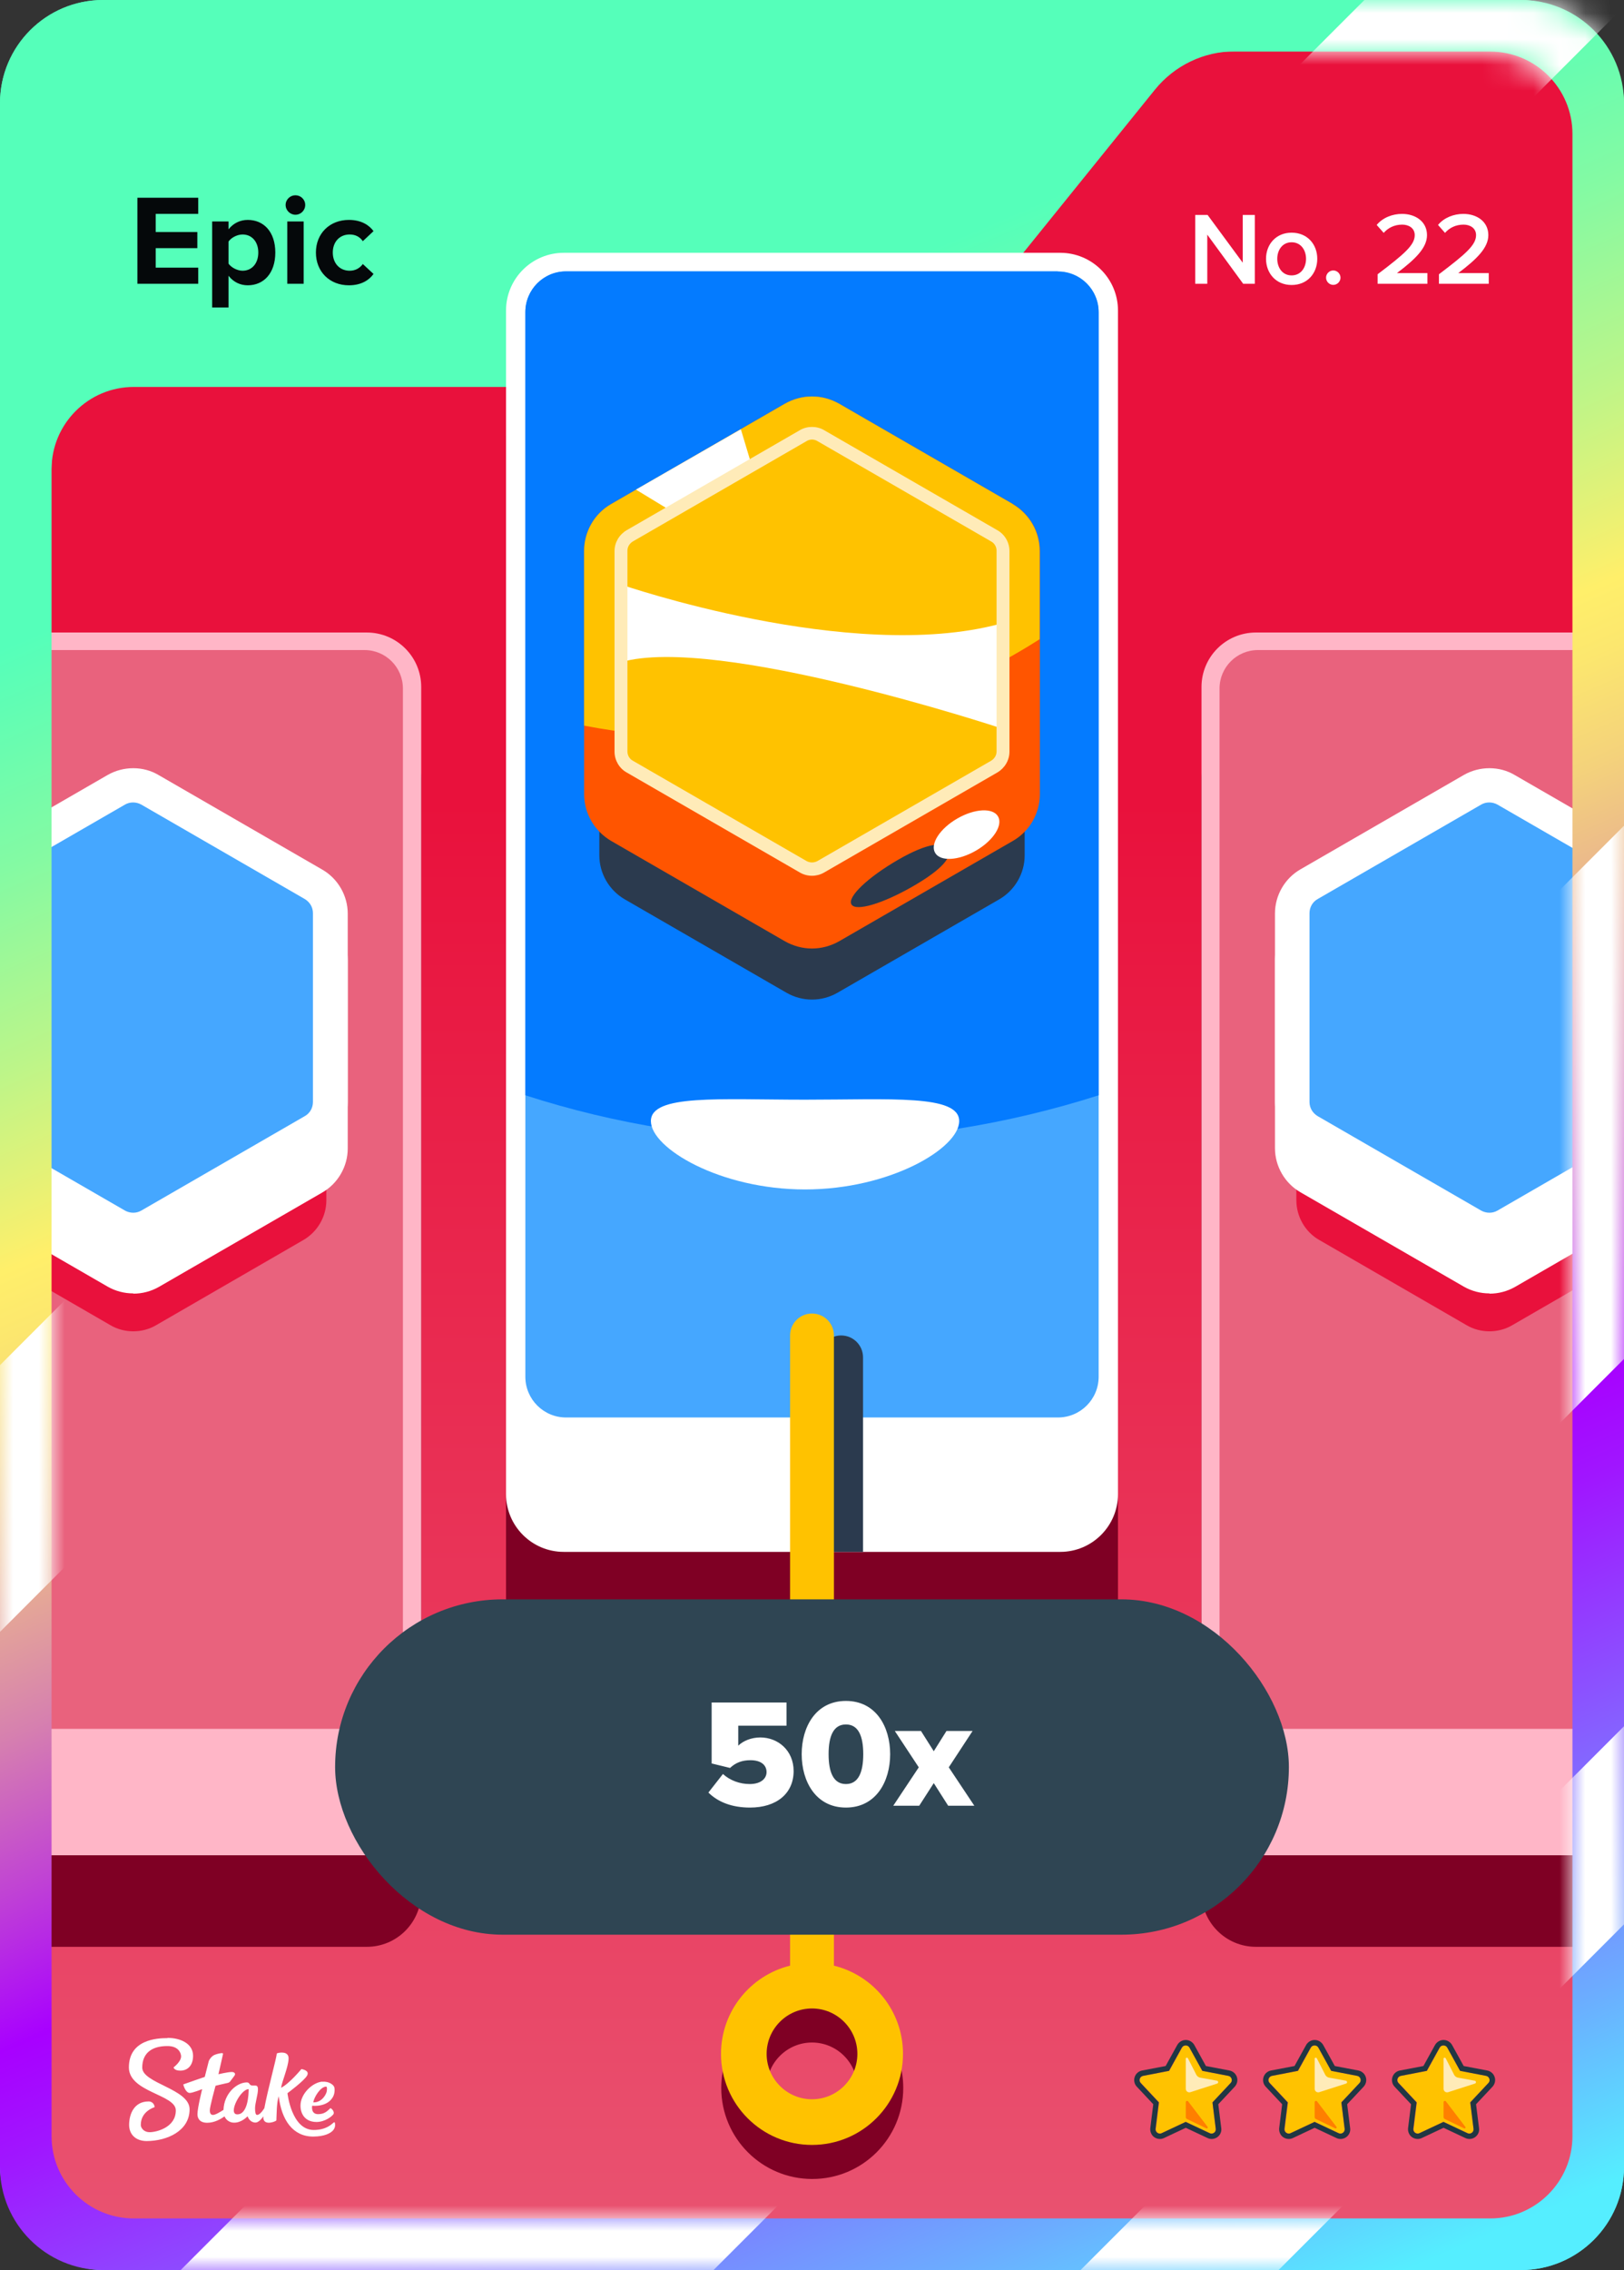 <svg width="63" height="88" viewBox="0 0 63 88" fill="none" xmlns="http://www.w3.org/2000/svg">
<rect x="0" y="0" width="63" height="88" fill="#333333" stroke="none"/>
<rect width="63" height="88" rx="4" fill="url(#paint0_linear_26835_29185)"/>
<g clip-path="url(#clip0_26835_29185)">
<g clip-path="url(#clip1_26835_29185)">
<path d="M56.44 0.74H6.56C3.23 0.74 0.53 3.44 0.53 6.77V81.23C0.53 84.561 3.23 87.26 6.56 87.26H56.44C59.77 87.26 62.47 84.561 62.47 81.23V6.77C62.47 3.44 59.77 0.74 56.44 0.74Z" fill="url(#paint1_linear_26835_29185)"/>
<mask id="mask0_26835_29185" style="mask-type:luminance" maskUnits="userSpaceOnUse" x="0" y="0" width="63" height="88">
<path d="M56.44 0.74H6.56C3.23 0.74 0.53 3.44 0.53 6.77V81.23C0.53 84.561 3.23 87.26 6.56 87.26H56.44C59.77 87.26 62.47 84.561 62.47 81.23V6.77C62.47 3.44 59.77 0.74 56.44 0.74Z" fill="white"/>
</mask>
<g mask="url(#mask0_26835_29185)">
<path d="M66.84 28.07H48.72C47.555 28.07 46.61 29.015 46.61 30.18V73.36C46.61 74.525 47.555 75.47 48.72 75.47H66.84C68.005 75.47 68.95 74.525 68.95 73.36V30.18C68.95 29.015 68.005 28.07 66.84 28.07Z" fill="#7F0024"/>
<path d="M14.23 28.07H-3.89C-5.055 28.07 -6 29.015 -6 30.18V73.36C-6 74.525 -5.055 75.47 -3.89 75.47H14.23C15.395 75.47 16.34 74.525 16.34 73.36V30.18C16.34 29.015 15.395 28.07 14.23 28.07Z" fill="#7F0024"/>
<path d="M14.23 24.52H-3.89C-5.055 24.52 -6 25.465 -6 26.63V69.81C-6 70.975 -5.055 71.92 -3.89 71.92H14.23C15.395 71.92 16.34 70.975 16.34 69.81V26.63C16.34 25.465 15.395 24.52 14.23 24.52Z" fill="#FFB6C7"/>
<path d="M14.14 25.2H-3.81C-4.633 25.2 -5.3 25.867 -5.3 26.69V65.53C-5.3 66.353 -4.633 67.02 -3.81 67.02H14.14C14.963 67.02 15.63 66.353 15.63 65.53V26.69C15.63 25.867 14.963 25.2 14.14 25.2Z" fill="#E9627D"/>
<path d="M5.17 51.61C4.86 51.61 4.55 51.53 4.28 51.37L-1.43 48.07C-1.98 47.76 -2.32 47.16 -2.32 46.53V39.94C-2.32 39.31 -1.98 38.72 -1.43 38.4L4.28 35.1C4.55 34.94 4.86 34.86 5.17 34.86C5.48 34.86 5.79 34.94 6.06 35.1L11.77 38.4C12.32 38.72 12.66 39.31 12.66 39.94V46.53C12.66 47.16 12.32 47.75 11.77 48.07L6.06 51.37C5.79 51.53 5.48 51.61 5.17 51.61Z" fill="#E9113C"/>
<path d="M5.17 50.14C4.82 50.14 4.48 50.05 4.18 49.88L-2.16 46.22C-2.77 45.87 -3.15 45.21 -3.15 44.51V37.19C-3.15 36.49 -2.77 35.83 -2.16 35.48L4.18 31.82C4.48 31.65 4.82 31.56 5.17 31.56C5.52 31.56 5.86 31.65 6.16 31.83L12.5 35.49C13.11 35.84 13.49 36.5 13.49 37.2V44.52C13.49 45.22 13.11 45.88 12.5 46.23L6.16 49.89C5.86 50.06 5.52 50.15 5.17 50.15V50.14Z" fill="white"/>
<path d="M5.17 48.36C4.82 48.36 4.48 48.27 4.18 48.1L-2.16 44.44C-2.77 44.09 -3.15 43.43 -3.15 42.73V35.41C-3.15 34.71 -2.77 34.05 -2.16 33.7L4.18 30.04C4.48 29.87 4.82 29.78 5.17 29.78C5.52 29.78 5.86 29.87 6.16 30.05L12.5 33.71C13.11 34.06 13.49 34.72 13.49 35.42V42.74C13.49 43.44 13.11 44.1 12.5 44.45L6.16 48.11C5.86 48.28 5.52 48.37 5.17 48.37V48.36Z" fill="white"/>
<path d="M-1.81 35.4V42.72C-1.81 42.95 -1.69 43.15 -1.49 43.27L4.85 46.93C5.05 47.04 5.29 47.04 5.48 46.93L11.82 43.27C12.02 43.16 12.14 42.95 12.14 42.72V35.4C12.14 35.17 12.02 34.97 11.82 34.85L5.48 31.19C5.28 31.08 5.04 31.08 4.85 31.19L-1.49 34.85C-1.69 34.96 -1.81 35.17 -1.81 35.4Z" fill="#45A7FF"/>
<path d="M66.84 24.52H48.72C47.555 24.52 46.61 25.465 46.61 26.63V69.81C46.61 70.975 47.555 71.92 48.72 71.92H66.84C68.005 71.92 68.95 70.975 68.95 69.81V26.63C68.95 25.465 68.005 24.52 66.84 24.52Z" fill="#FFB6C7"/>
<path d="M66.75 25.2H48.8C47.977 25.2 47.31 25.867 47.31 26.69V65.53C47.31 66.353 47.977 67.02 48.8 67.02H66.75C67.573 67.02 68.24 66.353 68.24 65.53V26.69C68.24 25.867 67.573 25.2 66.75 25.2Z" fill="#E9627D"/>
<path d="M57.78 51.61C57.47 51.61 57.16 51.53 56.89 51.37L51.18 48.07C50.63 47.76 50.29 47.16 50.29 46.53V39.94C50.29 39.31 50.63 38.72 51.18 38.4L56.89 35.1C57.16 34.94 57.47 34.86 57.78 34.86C58.09 34.86 58.4 34.94 58.67 35.1L64.38 38.4C64.93 38.72 65.27 39.31 65.27 39.94V46.53C65.27 47.16 64.93 47.75 64.38 48.07L58.67 51.37C58.4 51.53 58.09 51.61 57.78 51.61Z" fill="#E9113C"/>
<path d="M57.78 50.14C57.43 50.14 57.09 50.05 56.79 49.88L50.45 46.22C49.84 45.87 49.46 45.21 49.46 44.51V37.19C49.46 36.49 49.84 35.83 50.45 35.48L56.79 31.82C57.09 31.65 57.43 31.56 57.78 31.56C58.13 31.56 58.47 31.65 58.77 31.83L65.11 35.49C65.72 35.84 66.1 36.5 66.1 37.2V44.52C66.1 45.22 65.72 45.88 65.11 46.23L58.77 49.89C58.47 50.06 58.13 50.15 57.78 50.15V50.14Z" fill="white"/>
<path d="M57.78 48.36C57.43 48.36 57.09 48.27 56.79 48.1L50.45 44.44C49.84 44.09 49.46 43.43 49.46 42.73V35.41C49.46 34.71 49.84 34.05 50.45 33.7L56.79 30.04C57.09 29.87 57.43 29.78 57.78 29.78C58.13 29.78 58.47 29.87 58.77 30.05L65.11 33.71C65.72 34.06 66.1 34.72 66.1 35.42V42.74C66.1 43.44 65.72 44.1 65.11 44.45L58.77 48.11C58.47 48.28 58.13 48.37 57.78 48.37V48.36Z" fill="white"/>
<path d="M50.8 35.4V42.72C50.8 42.95 50.92 43.15 51.12 43.27L57.46 46.93C57.66 47.04 57.9 47.04 58.09 46.93L64.43 43.27C64.63 43.16 64.75 42.95 64.75 42.72V35.4C64.75 35.17 64.63 34.97 64.43 34.85L58.09 31.19C57.89 31.08 57.65 31.08 57.46 31.19L51.12 34.85C50.92 34.96 50.8 35.17 50.8 35.4Z" fill="#45A7FF"/>
</g>
<path d="M3.93 1.35C2.86 1.35 1.43 3.44 1.43 4.5L2 18.19C2 16.43 3.43 15 5.19 15H33.59C34.8 15 35.94 14.45 36.7 13.51L44.8 3.48C45.56 2.54 46.7 1.99 47.91 1.99L3.93 1.35Z" fill="url(#paint2_linear_26835_29185)"/>
<path d="M59 0H4C1.79 0 1.14441e-05 1.79 1.14441e-05 4V84C1.14441e-05 86.21 1.79 88 4 88H59C61.21 88 63 86.21 63 84V4C63 1.79 61.21 0 59 0ZM61 82.81C61 84.57 59.57 86 57.81 86H5.19C3.43 86 2 84.57 2 82.81V16.9C2 8.67 8.67 2 16.9 2H57.81C59.57 2 61 3.43 61 5.19V82.81Z" fill="url(#paint3_linear_26835_29185)"/>
<mask id="mask1_26835_29185" style="mask-type:luminance" maskUnits="userSpaceOnUse" x="0" y="0" width="63" height="88">
<path d="M59 0H4C1.79 0 1.14441e-05 1.79 1.14441e-05 4V84C1.14441e-05 86.21 1.79 88 4 88H59C61.21 88 63 86.21 63 84V4C63 1.79 61.21 0 59 0ZM61 82.81C61 84.57 59.57 86 57.81 86H5.19C3.43 86 2 84.57 2 82.81V18.19C2 16.43 3.43 15 5.19 15H33.59C34.8 15 35.94 14.45 36.7 13.51L44.8 3.48C45.56 2.54 46.7 1.99 47.91 1.99H57.81C59.57 1.99 61 3.42 61 5.18V82.8V82.81Z" fill="white"/>
</mask>
<g mask="url(#mask1_26835_29185)">
<path d="M68.37 47.31V26.64L4.46 90.55H25.13L68.37 47.31Z" fill="white"/>
<path d="M64.66 -2.29H55.22L-2.92 55.84V66.18L65.46 -2.2C65.2 -2.26 64.93 -2.29 64.66 -2.29Z" fill="white"/>
<path d="M68.37 69.23V61.55L39.37 90.55H47.05L68.37 69.23Z" fill="white"/>
</g>
<path d="M41.13 14.67H21.87C20.633 14.67 19.63 15.673 19.63 16.91V62.79C19.63 64.027 20.633 65.03 21.87 65.03H41.13C42.367 65.03 43.37 64.027 43.37 62.79V16.91C43.37 15.673 42.367 14.67 41.13 14.67Z" fill="#7F0024"/>
<path d="M41.13 9.8H21.87C20.633 9.8 19.63 10.803 19.63 12.04V57.92C19.63 59.157 20.633 60.16 21.87 60.16H41.13C42.367 60.16 43.37 59.157 43.37 57.92V12.04C43.37 10.803 42.367 9.8 41.13 9.8Z" fill="white"/>
<path d="M41.04 10.52H21.96C21.087 10.52 20.38 11.227 20.38 12.1V53.37C20.38 54.243 21.087 54.95 21.96 54.95H41.04C41.913 54.95 42.62 54.243 42.62 53.37V12.1C42.62 11.227 41.913 10.52 41.04 10.52Z" fill="#45A7FF"/>
<path d="M41.03 10.52H21.96C21.08 10.52 20.38 11.23 20.38 12.1V42.46C23.88 43.59 27.62 44.2 31.5 44.2C35.38 44.2 39.11 43.58 42.62 42.46V12.11C42.62 11.23 41.91 10.53 41.04 10.53L41.03 10.52Z" fill="#047BFF"/>
<path d="M31.5 38.75C31.16 38.75 30.82 38.66 30.52 38.49L24.23 34.86C23.63 34.51 23.25 33.86 23.25 33.16V25.89C23.25 25.19 23.63 24.54 24.23 24.19L30.52 20.56C30.82 20.39 31.16 20.3 31.5 20.3C31.84 20.3 32.18 20.39 32.48 20.56L38.77 24.19C39.37 24.54 39.75 25.19 39.75 25.89V33.16C39.75 33.86 39.37 34.51 38.77 34.86L32.48 38.49C32.18 38.66 31.84 38.75 31.5 38.75Z" fill="#2B3A4E"/>
<path d="M33.48 60.16V52.62C33.48 52.15 33.1 51.77 32.63 51.77C32.16 51.77 31.78 52.15 31.78 52.62V60.16H33.47H33.48Z" fill="#2B3A4E"/>
<path d="M39.29 19.54L32.55 15.65C32.23 15.47 31.87 15.37 31.5 15.37C31.13 15.37 30.77 15.47 30.45 15.65L23.71 19.54C23.06 19.91 22.66 20.61 22.66 21.36V30.78C22.66 31.53 23.06 32.22 23.71 32.6L30.45 36.49C30.77 36.67 31.13 36.77 31.5 36.77C31.87 36.77 32.23 36.67 32.55 36.49L39.29 32.6C39.94 32.23 40.34 31.53 40.34 30.78V21.36C40.34 20.61 39.94 19.92 39.29 19.54Z" fill="#FF5500"/>
<path d="M39.29 19.54L32.55 15.65C32.23 15.47 31.87 15.37 31.5 15.37C31.13 15.37 30.77 15.47 30.45 15.65L23.71 19.54C23.06 19.91 22.66 20.61 22.66 21.36V28.13C24.17 28.42 25.72 28.58 27.31 28.58C32.1 28.58 36.57 27.18 40.33 24.78V21.36C40.33 20.61 39.93 19.92 39.28 19.54H39.29Z" fill="#FFC200"/>
<path d="M24.67 18.98L26.07 19.83L29.16 18.04L28.74 16.64L24.67 18.98Z" fill="white"/>
<path d="M24.09 21.36V29.14C24.09 29.38 24.22 29.6 24.43 29.72L31.17 33.61C31.38 33.73 31.63 33.73 31.84 33.61L38.58 29.72C38.79 29.6 38.92 29.38 38.92 29.14V21.36C38.92 21.12 38.79 20.9 38.58 20.78L31.84 16.89C31.63 16.77 31.38 16.77 31.17 16.89L24.43 20.78C24.22 20.9 24.09 21.12 24.09 21.36Z" fill="#FFC200"/>
<path d="M24.09 22.66C24.09 22.66 32.98 25.73 38.77 24.19V28.21C38.77 28.21 27.8 24.59 24.09 25.67V22.66Z" fill="white"/>
<path d="M31.5 33.95C31.34 33.95 31.18 33.91 31.04 33.83L24.3 29.94C24.02 29.78 23.84 29.47 23.84 29.14V21.36C23.84 21.03 24.02 20.73 24.3 20.56L31.04 16.67C31.32 16.51 31.68 16.51 31.96 16.67L38.7 20.56C38.98 20.72 39.16 21.03 39.16 21.36V29.14C39.16 29.47 38.98 29.77 38.7 29.94L31.96 33.83C31.82 33.91 31.66 33.95 31.5 33.95ZM31.5 17.04C31.43 17.04 31.35 17.06 31.29 17.1L24.55 20.99C24.42 21.07 24.34 21.2 24.34 21.35V29.13C24.34 29.28 24.42 29.42 24.55 29.49L31.29 33.38C31.42 33.45 31.58 33.45 31.71 33.38L38.45 29.49C38.58 29.41 38.66 29.28 38.66 29.13V21.35C38.66 21.2 38.58 21.06 38.45 20.99L31.71 17.1C31.65 17.06 31.57 17.04 31.5 17.04Z" fill="#FFEBB8"/>
<path d="M32.35 77.52H30.66C29.12 77.9 27.98 79.29 27.98 80.94C27.98 82.89 29.56 84.47 31.51 84.47C33.46 84.47 35.04 82.89 35.04 80.94C35.04 79.28 33.9 77.9 32.36 77.52H32.35ZM31.5 82.7C30.53 82.7 29.74 81.91 29.74 80.94C29.74 79.97 30.53 79.18 31.5 79.18C32.47 79.18 33.26 79.97 33.26 80.94C33.26 81.91 32.47 82.7 31.5 82.7Z" fill="#7F0024"/>
<path d="M32.35 76.2V51.77C32.35 51.3 31.97 50.92 31.5 50.92C31.03 50.92 30.65 51.3 30.65 51.77V76.2C29.11 76.58 27.97 77.97 27.97 79.62C27.97 81.57 29.55 83.15 31.5 83.15C33.45 83.15 35.03 81.57 35.03 79.62C35.03 77.96 33.89 76.58 32.35 76.2ZM31.5 81.38C30.53 81.38 29.74 80.59 29.74 79.62C29.74 78.65 30.53 77.86 31.5 77.86C32.47 77.86 33.26 78.65 33.26 79.62C33.26 80.59 32.47 81.38 31.5 81.38Z" fill="#FFC200"/>
<path d="M34.84 33.33C33.68 34 32.86 34.77 33.03 35.06C33.2 35.35 34.27 35.02 35.43 34.35C36.59 33.68 36.95 33.19 36.78 32.91C36.61 32.63 36 32.66 34.84 33.33Z" fill="#2B3A4E"/>
<path d="M37.856 32.978C38.53 32.589 38.916 31.994 38.717 31.65C38.518 31.305 37.81 31.342 37.136 31.731C36.462 32.12 36.076 32.715 36.275 33.06C36.474 33.404 37.182 33.367 37.856 32.978Z" fill="white"/>
<path d="M37.21 43.46C37.21 44.51 34.53 46.11 31.23 46.11C27.93 46.11 25.25 44.51 25.25 43.46C25.25 42.41 27.93 42.63 31.23 42.63C34.53 42.63 37.21 42.42 37.21 43.46Z" fill="white"/>
</g>
</g>
<path fill-rule="evenodd" clip-rule="evenodd" d="M6.498 79C6.99 79 7.486 79.213 7.49 79.691C7.49 80.104 7.247 80.27 6.998 80.27C6.75 80.27 6.733 80.144 6.733 80.144C6.733 80.144 7.025 79.926 7.025 79.717C7.025 79.609 6.942 79.313 6.489 79.317C5.858 79.317 5.518 79.617 5.518 80.152C5.518 80.765 7.351 80.974 7.355 81.765C7.355 82.613 6.476 82.996 5.692 83C5.283 83 5.013 82.761 5.009 82.378C5.009 81.926 5.222 81.465 5.758 81.465C5.884 81.457 5.988 81.552 5.997 81.678C5.997 81.678 5.997 81.683 5.997 81.687C5.997 81.687 5.457 81.839 5.462 82.378C5.462 82.478 5.566 82.661 5.819 82.656C6.071 82.652 6.824 82.474 6.82 81.809C6.82 81.191 5.004 81.109 5 80.148C5 79.065 6.088 79.009 6.498 79.009V79ZM10.747 79.6C10.812 79.57 11.213 79.491 11.195 79.813C11.182 80.135 10.939 80.691 10.904 80.935C11.23 80.77 11.692 80.209 11.692 80.209C11.692 80.209 12.018 80.252 11.918 80.452C11.818 80.652 11.152 81.144 11.152 81.144C11.152 81.144 11.304 82.57 12.171 82.57C12.645 82.57 12.85 82.361 12.937 82.287C12.959 82.27 12.976 82.265 12.985 82.278C13.02 82.387 12.994 82.504 12.915 82.591C12.819 82.696 12.597 82.822 12.153 82.826C11.365 82.826 10.925 82.196 10.812 81.261C10.725 81.535 10.734 81.983 10.721 82.2C10.695 82.243 10.251 82.417 10.216 82.117C10.216 82.091 10.216 82.07 10.216 82.043C10.133 82.161 10.02 82.283 9.911 82.283C9.72 82.283 9.637 82.122 9.602 82.039C9.576 82.07 9.363 82.287 9.088 82.287C8.923 82.291 8.775 82.196 8.709 82.043C8.57 82.144 8.322 82.291 8.039 82.291C7.734 82.291 7.66 82.109 7.66 81.957C7.66 81.713 7.843 80.987 7.843 80.987C7.843 80.987 7.486 81.13 7.364 81.135C7.194 81.135 7.112 80.822 7.112 80.813C7.112 80.809 7.112 80.8 7.12 80.8C7.22 80.761 7.943 80.513 7.943 80.513C7.943 80.513 8.078 79.983 8.096 79.913C8.113 79.844 8.213 79.7 8.331 79.656C8.418 79.622 8.509 79.6 8.601 79.591C8.631 79.591 8.653 79.6 8.653 79.617C8.653 79.635 8.474 80.409 8.474 80.409C8.474 80.409 8.849 80.322 8.988 80.322C9.097 80.322 9.154 80.387 9.093 80.47C9.032 80.552 8.962 80.648 8.927 80.691C8.888 80.735 8.862 80.743 8.77 80.761C8.644 80.787 8.361 80.856 8.361 80.856C8.361 80.856 8.135 81.678 8.139 81.817C8.139 81.896 8.165 81.987 8.261 81.987C8.357 81.987 8.54 81.874 8.67 81.791C8.692 81.152 9.188 80.726 9.576 80.726C9.702 80.726 9.654 80.848 9.798 80.848H9.889C9.946 80.848 10.007 80.852 10.007 80.996C10.007 81.196 9.894 81.526 9.894 81.735C9.894 81.883 9.915 81.987 9.972 81.987C10.068 81.987 10.177 81.848 10.255 81.726C10.381 81.03 10.734 79.761 10.734 79.617L10.747 79.6ZM12.502 80.7C12.767 80.678 12.933 80.822 12.963 80.9C12.994 80.978 12.989 81.161 12.915 81.291C12.684 81.704 12.11 81.63 12.11 81.63C12.11 81.63 12.044 81.957 12.341 81.957C12.593 81.957 12.706 81.83 12.815 81.726C12.859 81.726 12.994 81.865 12.933 81.961C12.885 82.035 12.619 82.257 12.28 82.261C11.74 82.261 11.605 81.8 11.674 81.47C11.766 81.061 12.175 80.722 12.502 80.696V80.7ZM9.646 80.987C9.323 80.987 8.827 81.97 9.206 81.965C9.619 81.965 9.646 81.183 9.646 81.004V80.987ZM12.641 80.891C12.423 80.9 12.175 81.317 12.153 81.5C12.48 81.513 12.654 81.196 12.676 81.07C12.689 80.974 12.693 80.887 12.641 80.887V80.891Z" fill="white"/>
<path d="M46.144 79.378L46.641 80.278L47.652 80.473C47.779 80.499 47.83 80.656 47.741 80.749L47.036 81.501L47.163 82.524C47.181 82.656 47.045 82.749 46.93 82.694L46 82.257L45.07 82.694C44.951 82.749 44.82 82.652 44.837 82.524L44.964 81.501L44.259 80.749C44.17 80.656 44.221 80.499 44.348 80.473L45.359 80.278L45.856 79.378C45.919 79.263 46.085 79.263 46.144 79.378Z" fill="#FFC200"/>
<path d="M46 79.293C46.055 79.293 46.115 79.323 46.144 79.378L46.641 80.278L47.652 80.473C47.779 80.499 47.83 80.656 47.741 80.749L47.036 81.501L47.163 82.524C47.176 82.626 47.096 82.711 46.998 82.711C46.977 82.711 46.951 82.707 46.926 82.694L45.996 82.257L45.066 82.694C45.04 82.707 45.019 82.711 44.994 82.711C44.9 82.711 44.815 82.626 44.828 82.524L44.955 81.501L44.251 80.749C44.161 80.656 44.212 80.499 44.34 80.473L45.35 80.278L45.847 79.378C45.877 79.323 45.936 79.293 45.992 79.293M46 79.081C45.864 79.081 45.737 79.157 45.669 79.276L45.219 80.091L44.306 80.265C44.17 80.291 44.059 80.388 44.017 80.52C43.974 80.652 44.008 80.796 44.102 80.894L44.739 81.573L44.624 82.495C44.611 82.601 44.645 82.711 44.713 82.792C44.786 82.873 44.888 82.919 44.998 82.919C45.053 82.919 45.108 82.906 45.159 82.881L46 82.486L46.841 82.881C46.892 82.906 46.947 82.919 47.002 82.919C47.112 82.919 47.214 82.873 47.287 82.792C47.359 82.711 47.393 82.601 47.376 82.495L47.261 81.573L47.898 80.894C47.992 80.792 48.026 80.647 47.983 80.52C47.941 80.388 47.83 80.291 47.694 80.265L46.781 80.091L46.331 79.276C46.263 79.157 46.136 79.081 46 79.081Z" fill="#213743"/>
<path d="M46 79.815V80.974C46 81.068 46.089 81.132 46.178 81.106L47.219 80.771C47.274 80.754 47.27 80.673 47.21 80.66L46.556 80.541C46.497 80.529 46.442 80.49 46.412 80.435L46.085 79.794C46.064 79.751 45.996 79.764 45.996 79.815H46Z" fill="#FFEBB8"/>
<path d="M46 81.492V82.07C46 82.104 46.017 82.129 46.047 82.146L46.798 82.507C46.837 82.524 46.87 82.482 46.845 82.448L46.093 81.463C46.064 81.424 46 81.446 46 81.492Z" fill="#FF7F00"/>
<path d="M51.144 79.378L51.641 80.278L52.652 80.473C52.779 80.499 52.83 80.656 52.741 80.749L52.036 81.501L52.163 82.524C52.181 82.656 52.045 82.749 51.93 82.694L51 82.257L50.07 82.694C49.951 82.749 49.82 82.652 49.837 82.524L49.964 81.501L49.259 80.749C49.17 80.656 49.221 80.499 49.348 80.473L50.359 80.278L50.856 79.378C50.919 79.263 51.085 79.263 51.144 79.378Z" fill="#FFC200"/>
<path d="M51 79.293C51.055 79.293 51.115 79.323 51.144 79.378L51.641 80.278L52.652 80.473C52.779 80.499 52.83 80.656 52.741 80.749L52.036 81.501L52.163 82.524C52.176 82.626 52.096 82.711 51.998 82.711C51.977 82.711 51.951 82.707 51.926 82.694L50.996 82.257L50.066 82.694C50.04 82.707 50.019 82.711 49.994 82.711C49.9 82.711 49.815 82.626 49.828 82.524L49.955 81.501L49.251 80.749C49.161 80.656 49.212 80.499 49.34 80.473L50.35 80.278L50.847 79.378C50.877 79.323 50.936 79.293 50.992 79.293M51 79.081C50.864 79.081 50.737 79.157 50.669 79.276L50.219 80.091L49.306 80.265C49.17 80.291 49.059 80.388 49.017 80.52C48.974 80.652 49.008 80.796 49.102 80.894L49.739 81.573L49.624 82.495C49.611 82.601 49.645 82.711 49.713 82.792C49.786 82.873 49.888 82.919 49.998 82.919C50.053 82.919 50.108 82.906 50.159 82.881L51 82.486L51.841 82.881C51.892 82.906 51.947 82.919 52.002 82.919C52.112 82.919 52.214 82.873 52.287 82.792C52.359 82.711 52.393 82.601 52.376 82.495L52.261 81.573L52.898 80.894C52.992 80.792 53.026 80.647 52.983 80.52C52.941 80.388 52.83 80.291 52.694 80.265L51.781 80.091L51.331 79.276C51.263 79.157 51.136 79.081 51 79.081Z" fill="#213743"/>
<path d="M51 79.815V80.974C51 81.068 51.089 81.132 51.178 81.106L52.219 80.771C52.274 80.754 52.27 80.673 52.21 80.66L51.556 80.541C51.497 80.529 51.442 80.49 51.412 80.435L51.085 79.794C51.064 79.751 50.996 79.764 50.996 79.815H51Z" fill="#FFEBB8"/>
<path d="M51 81.492V82.07C51 82.104 51.017 82.129 51.047 82.146L51.798 82.507C51.837 82.524 51.87 82.482 51.845 82.448L51.093 81.463C51.064 81.424 51 81.446 51 81.492Z" fill="#FF7F00"/>
<path d="M56.144 79.378L56.641 80.278L57.652 80.473C57.779 80.499 57.83 80.656 57.741 80.749L57.036 81.501L57.163 82.524C57.181 82.656 57.045 82.749 56.93 82.694L56 82.257L55.07 82.694C54.951 82.749 54.82 82.652 54.837 82.524L54.964 81.501L54.259 80.749C54.17 80.656 54.221 80.499 54.348 80.473L55.359 80.278L55.856 79.378C55.919 79.263 56.085 79.263 56.144 79.378Z" fill="#FFC200"/>
<path d="M56 79.293C56.055 79.293 56.115 79.323 56.144 79.378L56.641 80.278L57.652 80.473C57.779 80.499 57.83 80.656 57.741 80.749L57.036 81.501L57.163 82.524C57.176 82.626 57.096 82.711 56.998 82.711C56.977 82.711 56.951 82.707 56.926 82.694L55.996 82.257L55.066 82.694C55.04 82.707 55.019 82.711 54.994 82.711C54.9 82.711 54.815 82.626 54.828 82.524L54.955 81.501L54.251 80.749C54.161 80.656 54.212 80.499 54.34 80.473L55.35 80.278L55.847 79.378C55.877 79.323 55.936 79.293 55.992 79.293M56 79.081C55.864 79.081 55.737 79.157 55.669 79.276L55.219 80.091L54.306 80.265C54.17 80.291 54.059 80.388 54.017 80.52C53.974 80.652 54.008 80.796 54.102 80.894L54.739 81.573L54.624 82.495C54.611 82.601 54.645 82.711 54.713 82.792C54.786 82.873 54.888 82.919 54.998 82.919C55.053 82.919 55.108 82.906 55.159 82.881L56 82.486L56.841 82.881C56.892 82.906 56.947 82.919 57.002 82.919C57.112 82.919 57.214 82.873 57.287 82.792C57.359 82.711 57.393 82.601 57.376 82.495L57.261 81.573L57.898 80.894C57.992 80.792 58.026 80.647 57.983 80.52C57.941 80.388 57.83 80.291 57.694 80.265L56.781 80.091L56.331 79.276C56.263 79.157 56.136 79.081 56 79.081Z" fill="#213743"/>
<path d="M56 79.815V80.974C56 81.068 56.089 81.132 56.178 81.106L57.219 80.771C57.274 80.754 57.27 80.673 57.21 80.66L56.556 80.541C56.497 80.529 56.442 80.49 56.412 80.435L56.085 79.794C56.064 79.751 55.996 79.764 55.996 79.815H56Z" fill="#FFEBB8"/>
<path d="M56 81.492V82.07C56 82.104 56.017 82.129 56.047 82.146L56.798 82.507C56.837 82.524 56.87 82.482 56.845 82.448L56.093 81.463C56.064 81.424 56 81.446 56 81.492Z" fill="#FF7F00"/>
<rect x="13" y="62" width="37" height="13" rx="6.5" fill="#2F4553"/>
<path d="M29.095 70.072C28.387 70.072 27.853 69.856 27.481 69.49L28.045 68.77C28.321 69.022 28.699 69.16 29.083 69.16C29.521 69.16 29.737 68.944 29.737 68.698C29.737 68.428 29.527 68.236 29.113 68.236C28.795 68.236 28.543 68.326 28.321 68.536L27.607 68.362V65.998H30.511V66.898H28.639V67.672C28.831 67.486 29.143 67.354 29.497 67.354C30.175 67.354 30.787 67.852 30.787 68.656C30.787 69.52 30.133 70.072 29.095 70.072ZM32.816 70.072C31.646 70.072 31.1 69.058 31.1 68.002C31.1 66.946 31.646 65.938 32.816 65.938C33.986 65.938 34.532 66.946 34.532 68.002C34.532 69.058 33.986 70.072 32.816 70.072ZM32.816 69.16C33.296 69.16 33.488 68.71 33.488 68.002C33.488 67.294 33.296 66.85 32.816 66.85C32.336 66.85 32.144 67.294 32.144 68.002C32.144 68.71 32.336 69.16 32.816 69.16ZM37.797 70H36.782L36.224 69.124L35.66 70H34.653L35.642 68.512L34.712 67.102H35.727L36.224 67.888L36.717 67.102H37.73L36.806 68.512L37.797 70Z" fill="white"/>
<path d="M7.69 11H5.33V7.665H7.69V8.29H6.04V8.995H7.655V9.62H6.04V10.375H7.69V11ZM9.61 11.06C9.325 11.06 9.06 10.94 8.865 10.69V11.92H8.23V8.585H8.865V8.89C9.05 8.655 9.315 8.525 9.61 8.525C10.23 8.525 10.68 8.985 10.68 9.79C10.68 10.595 10.23 11.06 9.61 11.06ZM9.41 10.495C9.775 10.495 10.02 10.21 10.02 9.79C10.02 9.375 9.775 9.09 9.41 9.09C9.205 9.09 8.97 9.21 8.865 9.365V10.22C8.97 10.37 9.205 10.495 9.41 10.495ZM11.46 8.325C11.255 8.325 11.08 8.155 11.08 7.945C11.08 7.735 11.255 7.57 11.46 7.57C11.67 7.57 11.84 7.735 11.84 7.945C11.84 8.155 11.67 8.325 11.46 8.325ZM11.78 11H11.145V8.585H11.78V11ZM13.535 11.06C12.79 11.06 12.255 10.535 12.255 9.79C12.255 9.05 12.79 8.525 13.535 8.525C14.03 8.525 14.33 8.74 14.49 8.96L14.075 9.35C13.96 9.18 13.785 9.09 13.565 9.09C13.18 9.09 12.91 9.37 12.91 9.79C12.91 10.21 13.18 10.495 13.565 10.495C13.785 10.495 13.96 10.395 14.075 10.235L14.49 10.62C14.33 10.845 14.03 11.06 13.535 11.06Z" fill="#05080A"/>
<path d="M48.678 11H48.226L46.834 9.096V11H46.366V8.332H46.846L48.21 10.184V8.332H48.678V11ZM50.105 11.048C49.493 11.048 49.113 10.588 49.113 10.032C49.113 9.48 49.493 9.02 50.105 9.02C50.725 9.02 51.101 9.48 51.101 10.032C51.101 10.588 50.725 11.048 50.105 11.048ZM50.105 10.676C50.465 10.676 50.665 10.376 50.665 10.032C50.665 9.692 50.465 9.392 50.105 9.392C49.749 9.392 49.549 9.692 49.549 10.032C49.549 10.376 49.749 10.676 50.105 10.676ZM51.722 11.044C51.57 11.044 51.442 10.916 51.442 10.764C51.442 10.612 51.57 10.484 51.722 10.484C51.874 10.484 52.002 10.612 52.002 10.764C52.002 10.916 51.874 11.044 51.722 11.044ZM55.374 11H53.442V10.632C54.478 9.848 54.882 9.5 54.882 9.116C54.882 8.836 54.642 8.708 54.398 8.708C54.086 8.708 53.846 8.836 53.678 9.028L53.406 8.72C53.642 8.436 54.018 8.292 54.39 8.292C54.906 8.292 55.358 8.584 55.358 9.116C55.358 9.608 54.906 10.048 54.19 10.588H55.374V11ZM57.753 11H55.821V10.632C56.857 9.848 57.261 9.5 57.261 9.116C57.261 8.836 57.021 8.708 56.777 8.708C56.465 8.708 56.225 8.836 56.057 9.028L55.785 8.72C56.021 8.436 56.397 8.292 56.769 8.292C57.285 8.292 57.737 8.584 57.737 9.116C57.737 9.608 57.285 10.048 56.569 10.588H57.753V11Z" fill="white"/>
<defs>
<linearGradient id="paint0_linear_26835_29185" x1="37.834" y1="86.256" x2="23.263" y2="1.76" gradientUnits="userSpaceOnUse">
<stop stop-color="#55EEFF"/>
<stop offset="0.09" stop-color="#6CABFF"/>
<stop offset="0.23" stop-color="#8C4FFF"/>
<stop offset="0.32" stop-color="#A016FF"/>
<stop offset="0.37" stop-color="#A800FF"/>
<stop offset="0.44" stop-color="#C043D4"/>
<stop offset="0.51" stop-color="#D680AF"/>
<stop offset="0.58" stop-color="#E8B091"/>
<stop offset="0.64" stop-color="#F4D27B"/>
<stop offset="0.69" stop-color="#FCE76E"/>
<stop offset="0.72" stop-color="#FFEF6A"/>
<stop offset="0.81" stop-color="#BCF589"/>
<stop offset="0.9" stop-color="#84FAA3"/>
<stop offset="0.97" stop-color="#62FDB3"/>
<stop offset="1" stop-color="#55FFBA"/>
</linearGradient>
<linearGradient id="paint1_linear_26835_29185" x1="31.5" y1="99.98" x2="31.5" y2="31.05" gradientUnits="userSpaceOnUse">
<stop stop-color="#E9627D"/>
<stop offset="1" stop-color="#E9113C"/>
</linearGradient>
<linearGradient id="paint2_linear_26835_29185" x1="57.77" y1="86.36" x2="26.53" y2="13.76" gradientUnits="userSpaceOnUse">
<stop stop-color="#55EEFF"/>
<stop offset="0.09" stop-color="#6CABFF"/>
<stop offset="0.23" stop-color="#8C4FFF"/>
<stop offset="0.32" stop-color="#A016FF"/>
<stop offset="0.37" stop-color="#A800FF"/>
<stop offset="0.44" stop-color="#C043D4"/>
<stop offset="0.51" stop-color="#D680AF"/>
<stop offset="0.58" stop-color="#E8B091"/>
<stop offset="0.64" stop-color="#F4D27B"/>
<stop offset="0.69" stop-color="#FCE76E"/>
<stop offset="0.72" stop-color="#FFEF6A"/>
<stop offset="0.81" stop-color="#BCF589"/>
<stop offset="0.9" stop-color="#84FAA3"/>
<stop offset="0.97" stop-color="#62FDB3"/>
<stop offset="1" stop-color="#55FFBA"/>
</linearGradient>
<linearGradient id="paint3_linear_26835_29185" x1="51.08" y1="89.51" x2="19.74" y2="16.67" gradientUnits="userSpaceOnUse">
<stop stop-color="#55EEFF"/>
<stop offset="0.09" stop-color="#6CABFF"/>
<stop offset="0.23" stop-color="#8C4FFF"/>
<stop offset="0.32" stop-color="#A016FF"/>
<stop offset="0.37" stop-color="#A800FF"/>
<stop offset="0.44" stop-color="#C043D4"/>
<stop offset="0.51" stop-color="#D680AF"/>
<stop offset="0.58" stop-color="#E8B091"/>
<stop offset="0.64" stop-color="#F4D27B"/>
<stop offset="0.69" stop-color="#FCE76E"/>
<stop offset="0.72" stop-color="#FFEF6A"/>
<stop offset="0.81" stop-color="#BCF589"/>
<stop offset="0.9" stop-color="#84FAA3"/>
<stop offset="0.97" stop-color="#62FDB3"/>
<stop offset="1" stop-color="#55FFBA"/>
</linearGradient>
<clipPath id="clip0_26835_29185">
<rect width="63" height="88" fill="white"/>
</clipPath>
<clipPath id="clip1_26835_29185">
<rect width="63" height="88" fill="white"/>
</clipPath>
</defs>
</svg>
